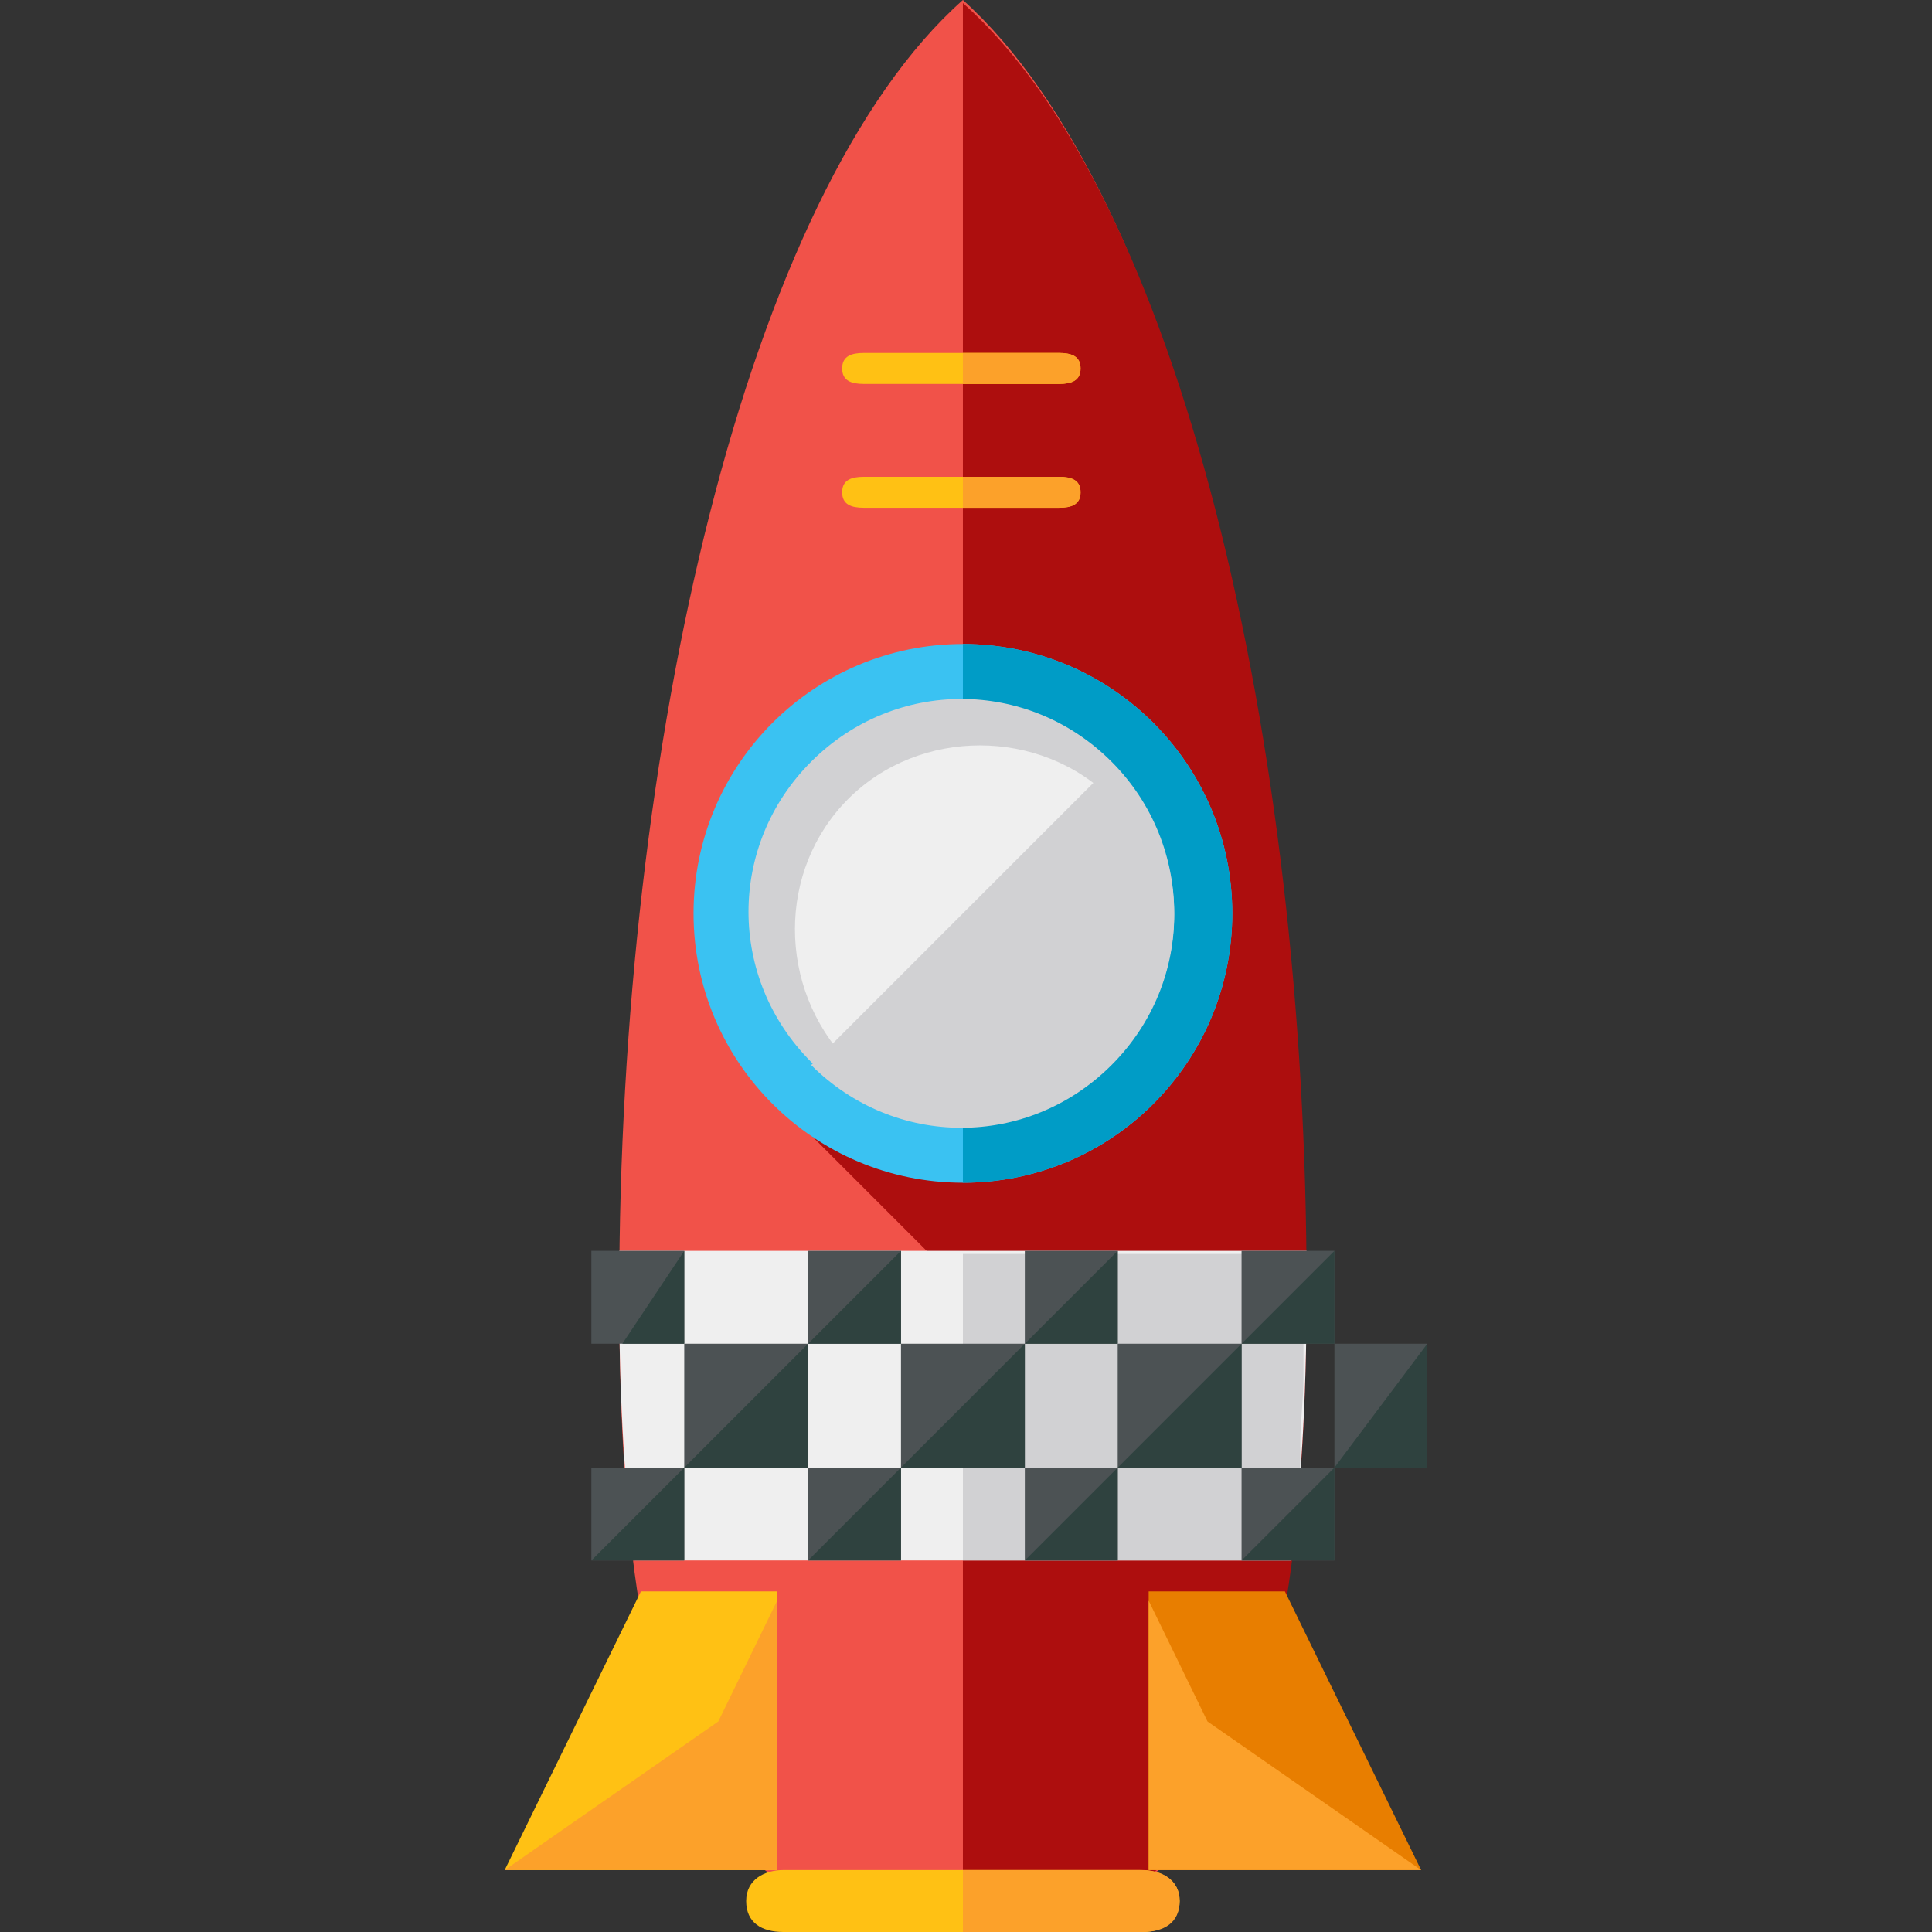 <?xml version="1.0" encoding="iso-8859-1"?>
<!-- Generator: Adobe Illustrator 19.0.0, SVG Export Plug-In . SVG Version: 6.00 Build 0)  -->
<svg version="1.1" id="Layer_1" xmlns="http://www.w3.org/2000/svg" xmlns:xlink="http://www.w3.org/1999/xlink" x="0px" y="0px"
	 viewBox="0 0 499.2 499.2" style="enable-background:new 0 0 499.2 499.2;" xml:space="preserve">
<rect x="0" y="0" width="499.2" height="499.2" fill="#333333" stroke="none"/>
<path style="fill:#F15249;" d="M336.8,333.6c0-141.6-32-283.2-88-333.6l0,0l0,0l0,0l0,0c-56,49.6-88.8,192.8-88.8,334.4
	s32.8,160.8,88.8,162.4l0,0l0,0l0,0l0,0C304.8,495.2,336.8,475.2,336.8,333.6z"/>
<g>
	<path style="fill:#AD0E0E;" d="M248.8,499.2v-2.4l0,0l0,0l0,0c56-2.4,88.8-22.4,88.8-164s-32.8-282.4-88.8-332l0,0l0,0l0,0v2.4"/>
	
		<rect x="216.14" y="229.228" transform="matrix(-0.707 0.707 -0.707 -0.707 647.841 292.511)" style="fill:#AD0E0E;" width="94.399" height="102.399"/>
</g>
<circle style="fill:#3AC2F2;" cx="248.8" cy="236" r="69.6"/>
<path style="fill:#009CC6;" d="M248.8,166.4c38.4,0,69.6,31.2,69.6,69.6s-31.2,69.6-69.6,69.6"/>
<path style="fill:#D1D1D3;" d="M287.2,274.4c-21.6,21.6-56,21.6-77.6,0s-21.6-56,0-77.6s56-21.6,77.6,0
	C308.8,218.4,308.8,253.6,287.2,274.4z"/>
<path style="fill:#EFEFEF;" d="M287.2,274.4c-18.4,18.4-49.6,18.4-68,0c-18.4-19.2-18.4-49.6,0-68s49.6-18.4,68,0
	C306.4,225.6,306.4,256,287.2,274.4z"/>
<path style="fill:#D1D1D3;" d="M287.2,197.6c21.6,21.6,21.6,56,0,77.6c-21.6,21.6-56,21.6-77.6,0"/>
<path style="fill:#EFEFEF;" d="M160,335.2c0,27.2,1.6,52,4,68h169.6c2.4-16,4-41.6,4-68c0-4,0-12,0-12H160
	C160,323.2,160,331.2,160,335.2z"/>
<path style="fill:#D1D1D3;" d="M248.8,323.2v80h84.8c0.8-8,0.8-9.6,1.6-14.4c0-0.8,0-1.6,0-1.6c0.8-4.8,0.8-9.6,0.8-15.2l0,0
	c0-4.8,0.8-10.4,0.8-16c0-1.6,0-2.4,0-4c0-5.6,0-11.2,0-16.8c0-4,0-11.2,0-11.2h-88V323.2z"/>
<g>
	<g>
		<g>
			<g>
				<g>
					<rect x="152.8" y="323.2" style="fill:#4C5254;" width="24" height="24"/>
					<polyline style="fill:#2F423F;" points="176.8,323.2 176.8,347.2 160.8,347.2 					"/>
				</g>
				<g>
					<rect x="152.8" y="379.2" style="fill:#4C5254;" width="24" height="24"/>
					<polyline style="fill:#2F423F;" points="176.8,379.2 176.8,403.2 152.8,403.2 					"/>
				</g>
				<g>
					<rect x="176.8" y="347.2" style="fill:#4C5254;" width="32" height="32"/>
					<polyline style="fill:#2F423F;" points="208.8,347.2 208.8,379.2 176.8,379.2 					"/>
				</g>
			</g>
			<g>
				<g>
					<rect x="208.8" y="323.2" style="fill:#4C5254;" width="24" height="24"/>
					<polyline style="fill:#2F423F;" points="232.8,323.2 232.8,347.2 208.8,347.2 					"/>
				</g>
				<g>
					<rect x="208.8" y="379.2" style="fill:#4C5254;" width="24" height="24"/>
					<polyline style="fill:#2F423F;" points="232.8,379.2 232.8,403.2 208.8,403.2 					"/>
				</g>
				<g>
					<rect x="232.8" y="347.2" style="fill:#4C5254;" width="32" height="32"/>
					<polyline style="fill:#2F423F;" points="264.8,347.2 264.8,379.2 232.8,379.2 					"/>
				</g>
			</g>
			<g>
				<g>
					<rect x="264.8" y="323.2" style="fill:#4C5254;" width="24" height="24"/>
					<polyline style="fill:#2F423F;" points="288.8,323.2 288.8,347.2 264.8,347.2 					"/>
				</g>
				<g>
					<rect x="264.8" y="379.2" style="fill:#4C5254;" width="24" height="24"/>
					<polyline style="fill:#2F423F;" points="288.8,379.2 288.8,403.2 264.8,403.2 					"/>
				</g>
				<g>
					<rect x="288.8" y="347.2" style="fill:#4C5254;" width="32" height="32"/>
					<polyline style="fill:#2F423F;" points="320.8,347.2 320.8,379.2 288.8,379.2 					"/>
				</g>
			</g>
			<g>
				<g>
					<rect x="320.8" y="323.2" style="fill:#4C5254;" width="24" height="24"/>
					<polyline style="fill:#2F423F;" points="344.8,323.2 344.8,347.2 320.8,347.2 					"/>
				</g>
				<g>
					<rect x="320.8" y="379.2" style="fill:#4C5254;" width="24" height="24"/>
					<polyline style="fill:#2F423F;" points="344.8,379.2 344.8,403.2 320.8,403.2 					"/>
				</g>
				<g>
					<rect x="344.8" y="347.2" style="fill:#4C5254;" width="24" height="32"/>
					<polyline style="fill:#2F423F;" points="368.8,347.2 368.8,379.2 344.8,379.2 					"/>
				</g>
			</g>
		</g>
	</g>
</g>
<path style="fill:#FFC114;" d="M304.8,491.2c0,5.6-4.8,8-9.6,8h-92.8c-5.6,0-9.6-2.4-9.6-8l0,0c0-5.6,4.8-8,9.6-8h92
	C300,483.2,304.8,485.6,304.8,491.2L304.8,491.2z"/>
<path style="fill:#FCA12A;" d="M295.2,483.2h-46.4v16h46.4c5.6,0,9.6-2.4,9.6-8S300,483.2,295.2,483.2z"/>
<path style="fill:#FFC114;" d="M279.2,127.2c0,3.2-2.4,4-5.6,4h-50.4c-3.2,0-5.6-0.8-5.6-4l0,0c0-3.2,2.4-4,5.6-4h50.4
	C276.8,123.2,279.2,124,279.2,127.2L279.2,127.2z"/>
<path style="fill:#FCA12A;" d="M273.6,123.2h-24.8v8h24.8c3.2,0,5.6-0.8,5.6-4S276.8,123.2,273.6,123.2z"/>
<path style="fill:#FFC114;" d="M279.2,95.2c0,3.2-2.4,4-5.6,4h-50.4c-3.2,0-5.6-0.8-5.6-4l0,0c0-3.2,2.4-4,5.6-4h50.4
	C276.8,91.2,279.2,92,279.2,95.2L279.2,95.2z"/>
<path style="fill:#FCA12A;" d="M273.6,91.2h-24.8v8h24.8c3.2,0,5.6-0.8,5.6-4S276.8,91.2,273.6,91.2z"/>
<polygon style="fill:#FFC114;" points="200.8,483.2 130.4,483.2 165.6,411.2 200.8,411.2 "/>
<polygon style="fill:#FCA12A;" points="200.8,483.2 130.4,483.2 185.6,444.8 200.8,413.6 "/>
<polygon style="fill:#E87E00;" points="296.8,483.2 367.2,483.2 332,411.2 296.8,411.2 "/>
<polygon style="fill:#FCA12A;" points="296.8,483.2 367.2,483.2 312,444.8 296.8,413.6 "/>
<g>
</g>
<g>
</g>
<g>
</g>
<g>
</g>
<g>
</g>
<g>
</g>
<g>
</g>
<g>
</g>
<g>
</g>
<g>
</g>
<g>
</g>
<g>
</g>
<g>
</g>
<g>
</g>
<g>
</g>
</svg>
